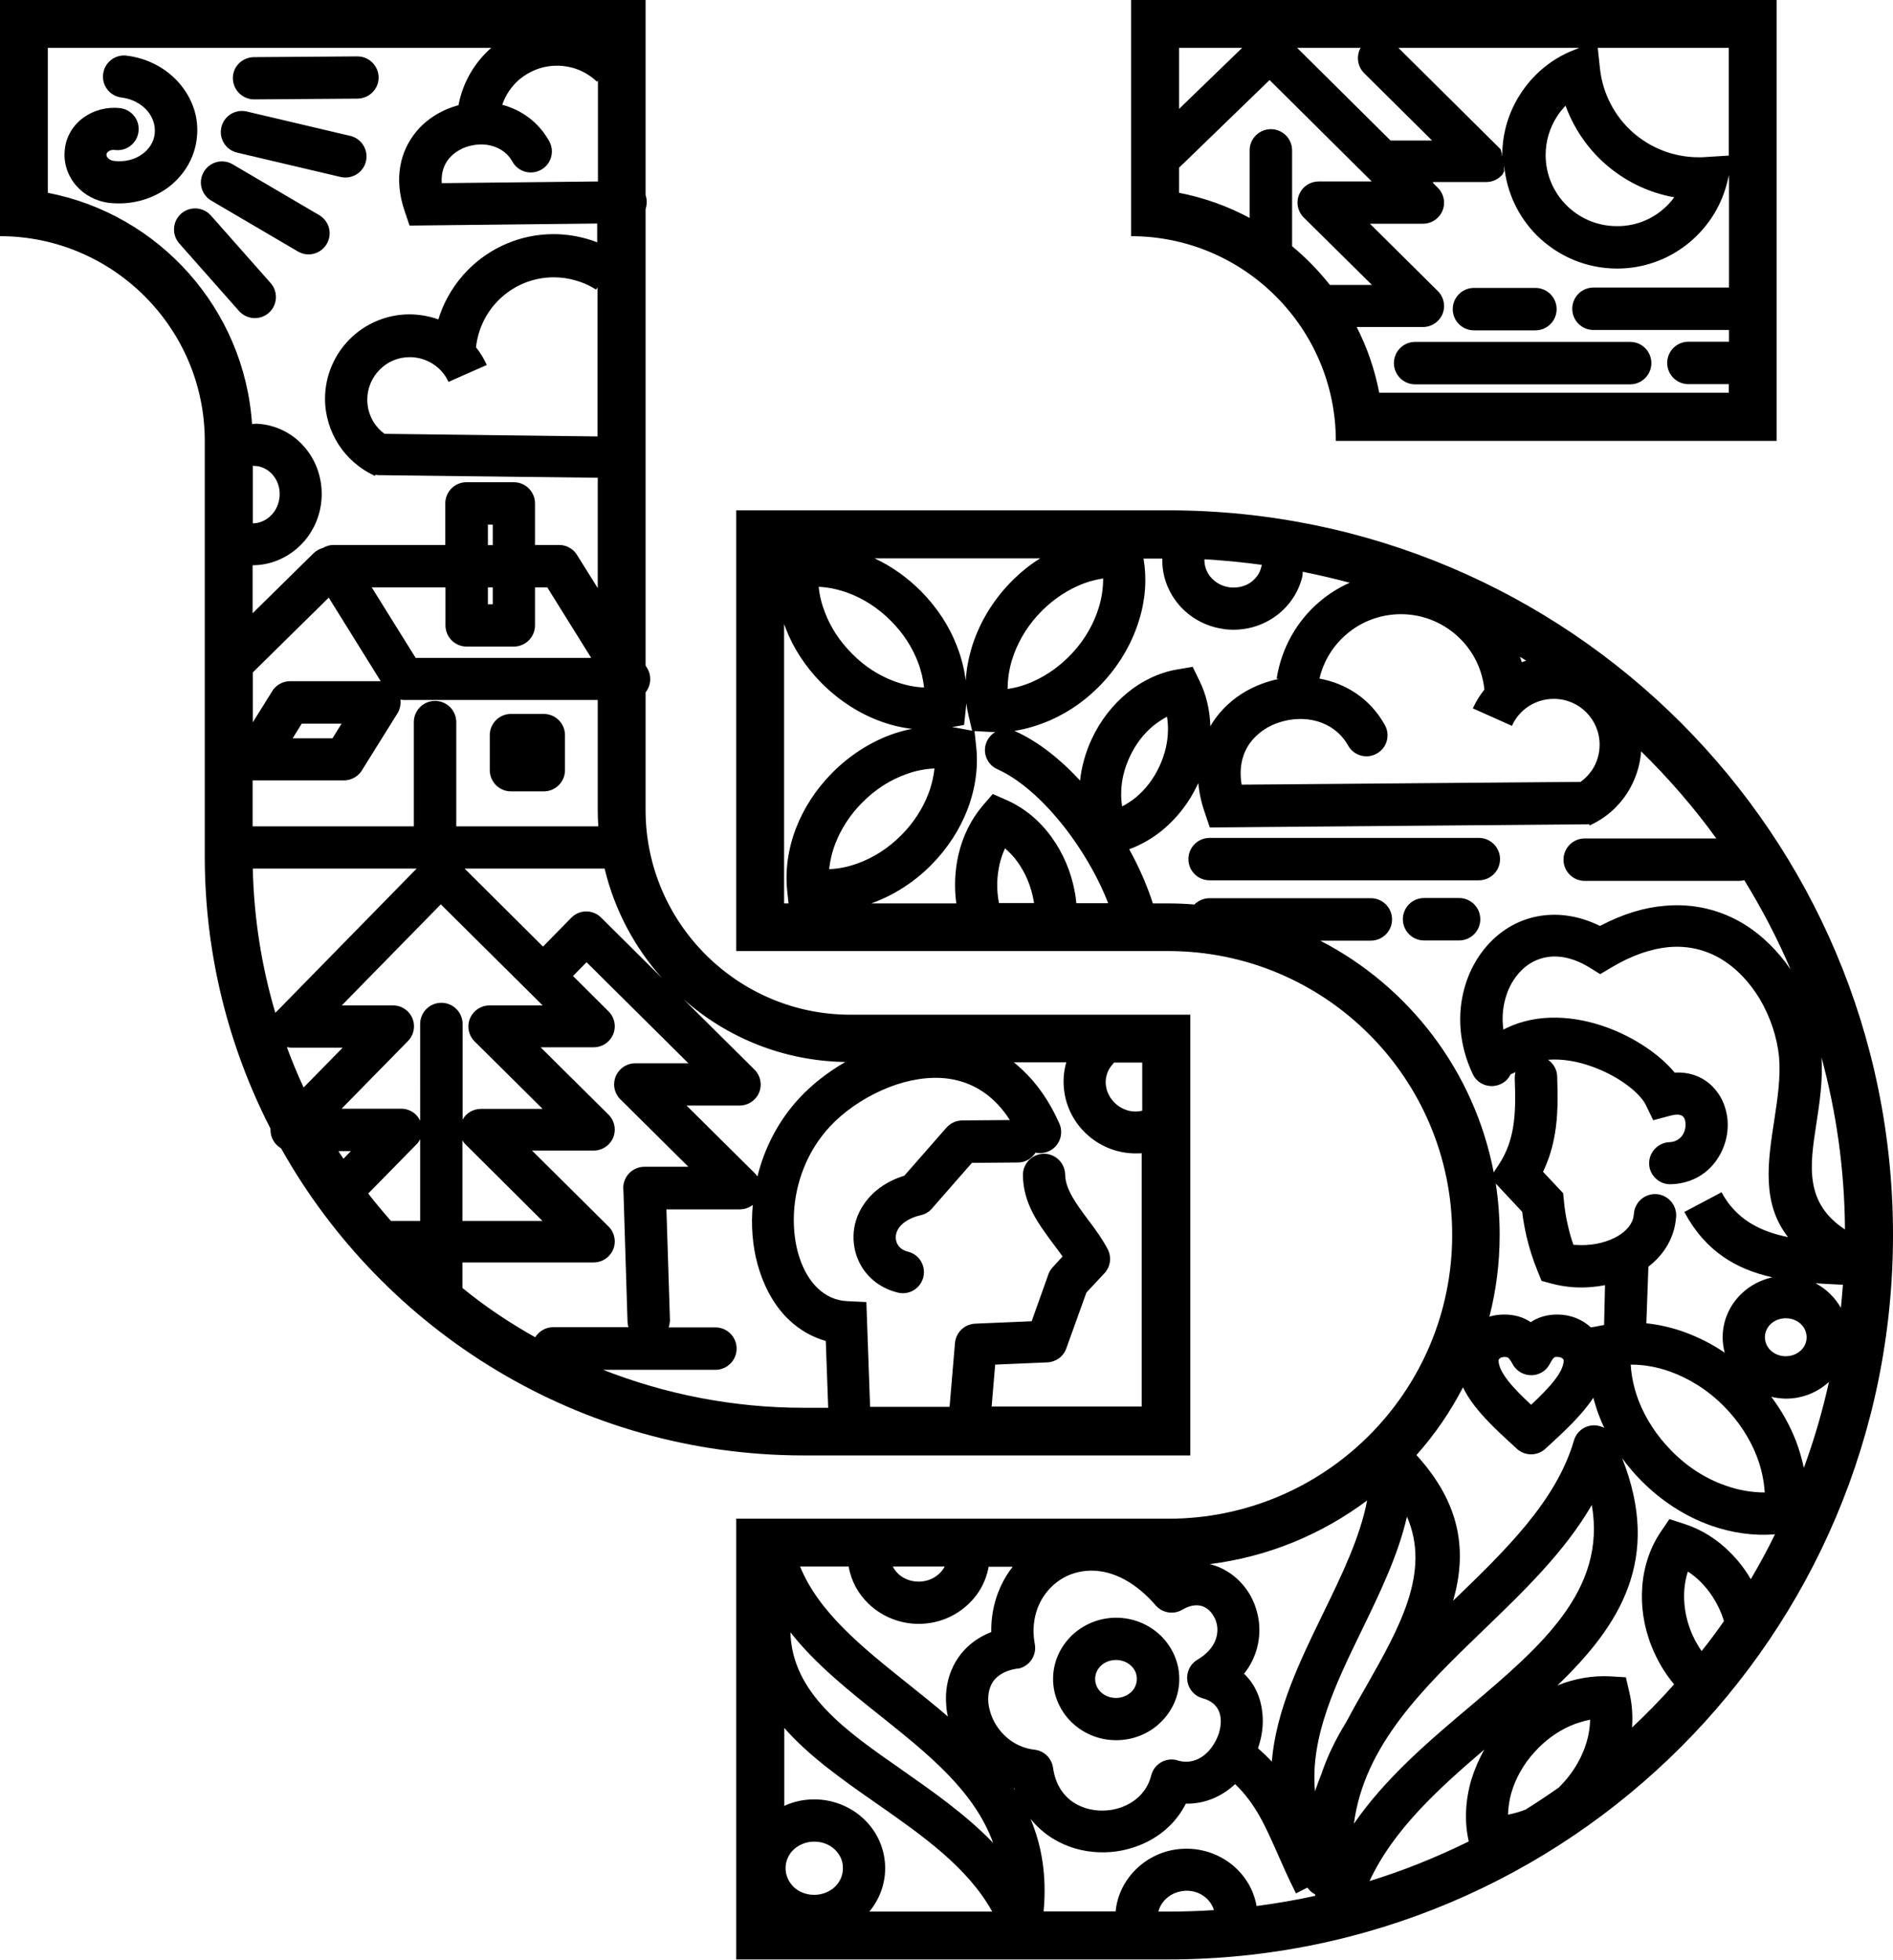<?xml version="1.0" encoding="utf-8"?>
<!-- Generator: Adobe Illustrator 23.0.0, SVG Export Plug-In . SVG Version: 6.00 Build 0)  -->
<svg version="1.1" id="Слой_1" xmlns="http://www.w3.org/2000/svg" xmlns:xlink="http://www.w3.org/1999/xlink" x="0px" y="0px"
	 viewBox="0 0 1016.9 1052.9" style="enable-background:new 0 0 1016.9 1052.9;" xml:space="preserve">
<style type="text/css">
	.st0{fill-rule:evenodd;clip-rule:evenodd;}
</style>
<path class="st0" d="M791.8,177.5c-6.3,0-11.4-5.1-11.4-11.4c0-6.3,5.1-11.4,11.4-11.4h33c6.3,0,11.4,5.1,11.4,11.4
	c0,6.3-5.1,11.4-11.4,11.4H791.8z M760.2,206.5c-6.3,0-11.4-5.1-11.4-11.4c0-6.3,5.1-11.4,11.4-11.4h115.5c6.3,0,11.4,5.1,11.4,11.4
	c0,6.3-5.1,11.4-11.4,11.4H760.2z M892,113.6c2.8-2.2,5.3-4.7,7.4-7.6c-14.2-2.5-27.1-9-37.5-18.3c-9.3-8.3-16.5-18.9-20.9-30.9
	c-1.7,1.8-3.3,3.7-4.6,5.8c-3.8,5.9-6.1,13-6.1,20.7c0,10.6,4.3,20.1,11.2,27c6.9,6.9,16.5,11.2,27,11.2
	C877.4,121.6,885.6,118.6,892,113.6z M848.4,25.7h-97.2l53.5,53.1l0.2,0.2l0,0l0.2,0.2l0,0l0,0l0.1,0.1l0.1,0.1l0,0l0.1,0.1l0.1,0.1
	l0,0l0.1,0.1l0.1,0.1l0.1,0.1l0,0l0.1,0.1l0.1,0.1l0,0.1l0,0l0.1,0.2l0,0l0,0l0.1,0.1l0.1,0.1l0,0.1l0,0l0.1,0.2l0,0.1l0,0l0,0.1
	l0,0.1l0,0.1l0,0l0,0l0.1,0.2l0,0.1l0,0l0.1,0.2l0,0.1l0,0l0.1,0.2l0,0.1l0,0l0,0l0.1,0.2l0,0.1l0,0l0,0.1l0,0.1l0,0.1l0,0l0,0.1
	l0,0.1l0,0l0,0l0,0.1l0,0.1l0,0l0,0l0,0.1l0,0.1l0,0l0,0l0.1,0.2l0,0l0,0l0,0l0.1,0.2l0,0l0,0l0,0.1l0,0.1l0,0l0,0l0,0.1l0-0.7
	c0-12.1,3.6-23.5,9.8-33c6.3-9.8,15.4-17.7,26.2-22.5L848.4,25.7z M928.7,83.6V25.7h-70.4l1.2,11.3c1.5,13.4,7.9,25.4,17.4,33.9
	c9.4,8.4,21.9,13.6,35.6,13.6c1.4,0,1.4,0,1.6,0l1.7-0.1L928.7,83.6z M627.6,274.2c215,0,389.3,174.3,389.3,389.3
	c0,215-174.3,389.3-389.3,389.3H395.5V816h232.1c84.2,0,152.5-68.3,152.5-152.5c0-84.2-68.3-152.5-152.5-152.5H395.5V274.2H627.6z
	 M481.1,366.3c5.1,1.8,10.3,2.9,15.3,3.1c-0.5-4.6-1.6-9.3-3.4-13.9c-3-7.8-7.8-15.3-14.4-21.9c-7-7.1-15.2-12.2-23.5-15.2
	c-5.1-1.8-10.3-2.9-15.3-3.1c0.4,4.6,1.6,9.3,3.4,13.9c3,7.8,7.8,15.3,14.4,21.9C464.6,358.3,472.7,363.3,481.1,366.3z M978.5,568.2
	c0.8,12.6-1.1,24.7-2.9,36.4c-3.3,21.6-6.3,41.7,15.5,56C990.9,628.7,986.5,597.7,978.5,568.2z M607.6,895c-2-1.9-4.9-3.1-8.1-3.1
	c-3.2,0-6.1,1.2-8.1,3.1c-1.9,1.8-3.1,4.3-3.1,7.1s1.2,5.3,3.1,7.1c2,1.9,4.9,3.1,8.1,3.1c3.2,0,6-1.2,8.1-3.1
	c1.9-1.8,3.1-4.3,3.1-7.1S609.6,896.9,607.6,895z M599.6,869.2c9.2,0,17.6,3.6,23.8,9.5c6.2,6,10.1,14.3,10.1,23.4
	c0,9.2-3.9,17.4-10.1,23.4c-6.1,5.9-14.5,9.5-23.8,9.5s-17.6-3.6-23.8-9.5c-6.2-6-10.1-14.3-10.1-23.4c0-9.2,3.9-17.4,10.1-23.4
	C582,872.8,590.4,869.2,599.6,869.2z M546.5,896.5c-7.5,1.2-12,4.5-14,8.7c-1.3,2.7-1.8,5.8-1.6,9.2c0.3,3.7,1.5,7.6,3.4,11.1
	c4.2,7.5,11.7,13.5,21.4,14.6c5.3,0.6,9.3,4.7,10,9.8c1.3,9.2,5.8,15.4,11.7,19c4,2.4,8.6,3.7,13.4,3.9c4.8,0.2,9.7-0.7,14.1-2.8
	c6.4-3,11.6-8.4,13.5-16c1.5-6.1,7.6-9.8,13.7-8.3c0.3,0.1,0.6,0.2,0.9,0.3c7.2,2,13.6-1.4,17.7-6.9c1.8-2.4,3.2-5.1,4.1-7.9
	c0.8-2.7,1.2-5.4,0.9-8c-0.4-4.8-3.3-9-9.6-10.7c-6-1.6-9.6-7.8-8-13.9c0.8-3.1,2.8-5.5,5.4-7c8.2-4.9,11-11.6,10.4-17.4
	c-0.2-2.1-0.9-4.1-1.9-5.8c-1-1.7-2.2-3.1-3.6-4.1c-3.2-2.3-7.8-2.6-13.1,0.5c-4.9,3-11.2,1.8-14.7-2.5
	c-9.8-11.2-20.2-16.8-29.8-18.1c-6.4-0.9-12.5,0.2-17.7,2.6c-5.2,2.5-9.6,6.4-12.8,11.4c-4.3,6.8-6.2,15.6-4.4,25.2
	c1.1,6.1-2.9,12-9.1,13.2L546.5,896.5L546.5,896.5z M683.2,946.5c2.3-27.6,15-53.9,27.8-80.1c9.8-20.2,19.6-40.3,23.4-60.2
	c-24.2,18.1-53.1,30.3-84.6,34.2c4.3,1,8.2,2.9,11.7,5.4c4.1,3,7.6,6.9,10.1,11.3c2.5,4.4,4.1,9.4,4.7,14.6c1,9.2-1.3,19.1-8,27.6
	c6.1,5.8,9.2,13.5,9.9,21.8c0.5,5.5-0.2,11.2-1.9,16.6c-0.2,0.6-0.4,1.1-0.5,1.7C678.5,941.7,681,944.1,683.2,946.5z M163.1,584.3
	l21-21.4h-27.5c-0.9,0-1.7-0.1-2.5-0.3C156.8,570,159.8,577.2,163.1,584.3z M184.5,622.6l4-4.1h-6.7
	C182.7,619.9,183.6,621.3,184.5,622.6z M367.1,536.8l38.2,37.9c4.4,4.4,4.5,11.6,0,16c-2.2,2.2-5.1,3.3-8,3.3v0h-28.5l36.5,36.2
	c0.6,0.6,1.1,1.2,1.6,1.9c3.7-15.1,11.1-29.8,22.6-42.2c6.6-7.1,15.1-13.8,24.6-19.3C420.7,570.1,390.3,557.4,367.1,536.8z
	 M225.7,656v-44c-0.5,1.1-1.2,2.2-2.2,3.1l-25.7,26.2c3.9,5,8,9.9,12.2,14.7H225.7z M248.4,612.7V656h43L251,615.8
	C250,614.9,249.1,613.9,248.4,612.7z M225.7,550.2c0-6.3,5.1-11.4,11.4-11.4c6.3,0,11.4,5.1,11.4,11.4v51.4c1.9-3.5,5.6-5.8,9.9-5.8
	h33.1l-35.9-35.6c-2.4-2.1-4-5.2-4-8.6c0-6.3,5.1-11.4,11.4-11.4h28.5l-54.7-54.3l-53.2,54.3h27.5v0c2.9,0,5.7,1.1,7.9,3.2
	c4.5,4.4,4.5,11.6,0.1,16l-35.6,36.3h32v0c2.9,0,5.7,1.1,7.9,3.2c1,1,1.7,2.1,2.3,3.2V550.2z M649.8,473c-6.3,0-11.4-5.1-11.4-11.4
	c0-6.3,5.1-11.4,11.4-11.4h144.6c6.3,0,11.4,5.1,11.4,11.4c0,6.3-5.1,11.4-11.4,11.4H649.8z M783.8,482.5c6.3,0,11.4,5.1,11.4,11.4
	c0,6.3-5.1,11.4-11.4,11.4h-18.8c-6.3,0-11.4-5.1-11.4-11.4c0-6.3,5.1-11.4,11.4-11.4H783.8z M543.6,354.7
	c-1.6,5.2-2.3,10.5-2.3,15.5c4.6-0.7,9.2-2,13.8-4.1c7.6-3.4,14.9-8.6,21.2-15.5c6.8-7.4,11.4-15.8,14-24.3
	c1.6-5.2,2.3-10.5,2.3-15.5c-4.6,0.7-9.2,2-13.8,4.1c-7.6,3.4-14.9,8.6-21.2,15.5C550.8,337.8,546.2,346.2,543.6,354.7z
	 M518.8,365.7c0.3-5.8,1.4-11.7,3.1-17.5c3.5-11.6,9.8-23.1,18.9-33.1c5.5-6,11.5-11.1,18-15.1h-89c8.8,4.1,17.3,10,24.9,17.6
	c8.8,8.9,15.4,19.1,19.4,29.7C516.5,353.4,518,359.6,518.8,365.7z M511.4,390.7c1.3,0.2,2.5,0.3,3.8,0.6l7,1.3l-1.9-8.1
	c-0.5-2.2-0.9-4.4-1.2-6.6c-0.1,1.1-0.2,2.2-0.3,3.2l-0.9,8.4L511.4,390.7z M479,394.6c3.6-1.3,7.3-2.3,11-3
	c-5.5-0.6-11.1-1.9-16.6-3.9c-11.4-4.1-22.4-11-32-20.6c-8.8-8.9-15.4-19.1-19.4-29.7c-0.3-0.7-0.5-1.4-0.8-2.1v150.1h2.4l-0.7-6.6
	c-1.2-10.9,0.4-22.6,4.7-33.8c4.1-10.6,10.6-20.8,19.4-29.7C456.6,405.6,467.7,398.7,479,394.6z M502,412.9
	c-5,0.2-10.2,1.2-15.3,3.1c-8.4,3-16.5,8.1-23.5,15.2c-6.6,6.6-11.4,14.2-14.4,21.9c-1.8,4.6-2.9,9.3-3.4,13.9
	c5-0.2,10.2-1.2,15.3-3.1c8.4-3,16.5-8.1,23.5-15.2c6.6-6.6,11.4-14.2,14.4-21.9C500.4,422.2,501.5,417.5,502,412.9z M796.5,876.2
	c-31.7,30.6-63.7,61.5-69.2,103.7c16.7-24.3,40-44.2,62.8-63.4c37.5-31.8,73-62,65-107.9C840.6,833.7,818.6,854.9,796.5,876.2z
	 M709.8,953.3c3.3-9.9,7.9-19.1,13.3-27.9c3.4-6.4,7-12.8,10.6-19c18-31.7,35.1-61.8,22.1-91.5c-4.8,20.9-14.6,41.1-24.4,61.3
	c-13.8,28.4-27.7,57-25,86.3C707.4,959.4,708.6,956.3,709.8,953.3z M64.5,58.1c6.2,0.7,10.7,6.4,9.9,12.6
	c-0.7,6.2-6.4,10.7-12.6,9.9c-1.4-0.2-2.7,0.1-3.6,0.8c-0.5,0.4-0.9,0.9-1,1.4l0,0.4c0,0.6,0.2,1.1,0.7,1.6c0.7,0.8,1.7,1.4,3,1.6
	c0.2,0,0.5,0.1,0.7,0.1c5.6,0.6,10.8-0.8,14.7-3.6c3.7-2.6,6.3-6.5,6.8-11c0.5-4.5-1-8.9-4-12.4c-3.2-3.7-8.1-6.4-13.8-7.1
	c-6.2-0.7-10.7-6.4-9.9-12.6c0.7-6.2,6.4-10.7,12.6-9.9c11.5,1.4,21.5,6.9,28.3,14.8c7.1,8.2,10.8,18.7,9.4,29.8
	c-1.3,11.1-7.5,20.6-16.2,26.8c-8.5,6-19.5,9-30.9,7.7l0,0c-7.2-0.9-13.5-4.4-17.7-9.3c-4.5-5.2-6.9-12.1-6.1-19.3l0,0
	C35.5,73.1,39.5,67,45.1,63C50.5,59.2,57.4,57.3,64.5,58.1z M817.5,355.8c0.8-0.3,1.6-0.6,2.4-0.8c-1.1-0.7-2.2-1.4-3.4-2.1
	C816.9,353.9,817.2,354.9,817.5,355.8z M791.2,380.6c1.7-3.7,3.7-7,6.2-10.1c-1.1-10.6-5.8-20.2-13-27.3
	c-8.1-8.1-19.4-13.2-31.8-13.2c-11.1,0-21.4,4-29.3,10.8c-7.1,6.1-12.3,14.3-14.5,23.8c14.1,2.6,27.1,10.6,35.1,24.9
	c3.1,5.5,1.1,12.4-4.3,15.4c-5.5,3.1-12.4,1.1-15.4-4.3c-5.4-9.7-15.3-14.2-25.3-14.3c-5.1,0-10.1,1-14.8,3
	c-4.4,1.9-8.4,4.8-11.5,8.5c-4.8,5.7-7.3,13.8-5.6,23.8l182.1-1.5c2.5-1.8,4.6-4.1,6.3-6.6c2.5-3.9,3.9-8.5,3.9-13.4
	c0-6.8-2.8-13-7.2-17.4c-4.5-4.5-10.6-7.2-17.4-7.2c-4.9,0-9.5,1.4-13.4,3.9c-3.9,2.5-7.1,6.1-9.1,10.6L791.2,380.6z M835,729.3
	c-0.7,0.5-1.5,1.7-2.5,3.6c-1,1.9-2.5,3.5-4.5,4.6c-5.5,3-12.4,1-15.4-4.5c-1-1.9-1.9-3.1-2.6-3.6c-0.3-0.2-0.9-0.3-1.9-0.3
	c-1.1,0-2,0.3-2.6,0.9c-0.3,0.3-0.5,0.6-0.5,0.9c0,6.4,7.9,15,17.5,23.9c9.6-9,17.5-17.5,17.5-23.9c0-0.3-0.2-0.6-0.5-0.9
	c-0.6-0.5-1.5-0.9-2.6-0.9C835.8,729,835.3,729.1,835,729.3z M967.4,711.4c-2-1.9-4.9-3.1-8.1-3.1c-3.2,0-6.1,1.2-8.1,3.1
	c-1.9,1.8-3.1,4.3-3.1,7.1c0,2.8,1.2,5.3,3.1,7.1c2,1.9,4.9,3.1,8.1,3.1c3.2,0,6-1.2,8.1-3.1c1.9-1.8,3.1-4.3,3.1-7.1
	C970.5,715.7,969.3,713.2,967.4,711.4z M975.3,689.5c2.8,1.5,5.5,3.4,7.7,5.6c2.3,2.2,4.3,4.8,5.9,7.6c0.4-4.1,0.8-8.2,1.1-12.4
	C985.1,690.1,980.2,689.8,975.3,689.5z M769.8,98.3l2.6,2.6c4.4,4.4,4.5,11.6,0,16c-2.2,2.2-5.1,3.3-8,3.3v0h-28.5l36.5,36.2
	c4.4,4.4,4.5,11.6,0,16c-2.2,2.2-5.1,3.3-8,3.3v0h-35.6c5.6,11,9.7,22.8,12.1,35.3h187.8v-4.6H907c-6.3,0-11.4-5.1-11.4-11.4
	c0-6.3,5.1-11.4,11.4-11.4h21.8v-6.3h-72.8c-6.3,0-11.4-5.1-11.4-11.4c0-6.3,5.1-11.4,11.4-11.4h72.8V94.1l-1.1,4.4
	c-3.4,13.3-11.2,24.8-21.7,33c-10.3,8-23.2,12.8-37.3,12.8c-16.8,0-32-6.8-43.1-17.8c-9.9-9.9-16.3-23.1-17.6-37.8l0,0.1l0,0.1l0,0
	l0,0.2l0,0.1l0,0.2l0,0.1l0,0.1l0,0l0,0.1l0,0l0,0.2l0,0l0,0.1l0,0l0,0.1l0,0.1l0,0.1l0,0l0,0.1l0,0.1l0,0.1v0l0,0.1l0,0.1v0l0,0.1
	l0,0.1l0,0.1l0,0l0,0.1l0,0.1l0,0l0,0.1l0,0.1l0,0.1l0,0l0,0.1l0,0.1l0,0l0,0.1l0,0.1l0,0.1l0,0l-0.1,0.1l-0.1,0.1l0,0l0,0.1
	l-0.1,0.1l0,0.1l0,0l0,0l-0.1,0.2l0,0l0,0l-0.1,0.2l0,0l0,0h0l-0.1,0.2l0,0l0,0l-0.1,0.2l0,0l0,0l0,0l-0.1,0.2l0,0l0,0.1l-0.1,0.1
	l0,0l0,0l0,0l-0.1,0.1l0,0l-0.2,0.2l0,0c-0.1,0.1-0.3,0.3-0.4,0.4c-2.2,2.2-5.1,3.3-8,3.3v0H769.8z M696.8,25.7l50.2,49.8h22.3
	l-36.5-36.2c-3.7-3.7-4.3-9.3-1.9-13.6H696.8z M633.4,58.5l33.9-32.8h-33.9V58.5z M671.3,117.1V80.8c0-6.3,5.1-11.4,11.4-11.4
	c6.3,0,11.4,5.1,11.4,11.4v51.5c7.5,6.2,14.3,13.2,20.3,20.8h22.6L701,117.5c-2.4-2.1-4-5.2-4-8.6c0-6.3,5.1-11.4,11.4-11.4h28.5
	L682,43l-48.6,47.1v13.5C646.8,106.2,659.6,110.8,671.3,117.1z M643.7,420.8l-0.3,0.6c-4.6,9.9-11.2,18.2-18.9,24.6
	c-5.5,4.5-11.6,8-17.9,10.3c5.4,9.8,9.7,19.7,12.7,29.1h8.2c4.8,0,9.5,0.2,14.1,0.6c2.1-2.1,5-3.4,8.1-3.4h86.7
	c6.3,0,11.4,5.1,11.4,11.4c0,6.3-5.1,11.4-11.4,11.4h-27.2c47.7,24.6,82.8,70.2,93.2,124.5l2.9-4.4c4.1-6.3,6.3-12.7,7.5-19.7
	c1.3-7.7,1.3-16.3,0.9-26.3c0-1.2,0.1-2.4,0.4-3.5c-0.8,0.5-1.7,0.9-2.6,1.2c-1.1,2.3-2.9,4.2-5.4,5.3c-5.7,2.6-12.4,0.2-15-5.5
	c-7.4-15.7-8.3-31.9-4.5-45.8c2.7-10,7.9-19,14.8-25.8c7.2-7.1,16.3-11.9,26.6-13.4c9.8-1.4,20.5,0.1,31.5,5.5
	c12.2-6.4,23.7-9.9,34.6-10.8c16.1-1.5,30.4,2.4,42.4,9.6c10.2,6.2,18.7,14.8,25.4,24.6c-7.1-16.7-15.5-32.7-24.9-48
	c-0.9,0.3-1.9,0.4-2.9,0.4h-82.8c-6.3,0-11.4-5.1-11.4-11.4c0-6.3,5.1-11.4,11.4-11.4H922c-12.1-16.7-25.7-32.4-40.4-46.8
	c-0.6,8-3.2,15.7-7.4,22.3c-4.8,7.5-11.8,13.7-20.3,17.5l-0.3-0.7c-0.5,0.1-1.1,0.1-1.7,0.1l-202,1.7l-2.6-7.7
	C645.3,431.2,644.2,425.9,643.7,420.8z M626.9,385.1c-2.5,1.3-4.9,2.9-7.3,4.8c-5.1,4.2-9.5,9.8-12.7,16.7c-3,6.4-4.5,12.9-4.6,19
	c-0.1,2.7,0.1,5.2,0.5,7.7c2.5-1.3,4.9-2.9,7.3-4.8c5.1-4.2,9.5-9.8,12.7-16.7c3-6.4,4.5-12.9,4.6-19
	C627.5,390.1,627.3,387.5,626.9,385.1z M544.6,960.8c0.2,0.3,0.4,0.7,0.6,1c-0.1-0.3-0.2-0.6-0.3-0.9L544.6,960.8z M533.5,990.2
	c-10.1-28-35.2-48-60.1-67.9c-17.8-14.2-35.5-28.3-48.8-45.3c0.9,32.8,29.5,52.8,59.7,73.8C501.4,962.8,519,975.1,533.5,990.2z
	 M448.5,993.8c-2.8-2.7-6.7-4.3-11.1-4.3s-8.3,1.7-11.1,4.3c-2.7,2.6-4.3,6.1-4.3,10c0,3.9,1.7,7.4,4.3,10c2.8,2.7,6.7,4.3,11.1,4.3
	s8.3-1.7,11.1-4.3c2.7-2.6,4.3-6.1,4.3-10C452.9,999.9,451.2,996.4,448.5,993.8z M437.4,966.8c10.4,0,19.9,4.1,26.8,10.7
	c7,6.7,11.3,16,11.3,26.3c0,8.8-3.2,16.9-8.5,23.3H533c-13.1-23.8-37.8-41.1-61.7-57.8c-18.7-13-36.8-25.8-50-40.9v41.9
	C426.2,968,431.7,966.8,437.4,966.8z M926.7,798.1c7.1,2.6,14.4,3.8,21.3,3.8c-0.4-6.4-1.8-13-4.3-19.5c-3.7-9.5-9.6-18.7-17.6-26.8
	c-8.6-8.7-18.6-14.9-28.8-18.6c-7.1-2.6-14.4-3.8-21.3-3.8c0.4,6.4,1.8,13,4.3,19.5c3.7,9.5,9.6,18.7,17.6,26.8
	C906.4,788.2,916.4,794.5,926.7,798.1z M951.5,750.5c5.7,7.5,10.1,15.6,13.3,23.8c1.8,4.8,3.2,9.6,4.2,14.4
	c5.5-15,10-30.4,13.5-46.2c-6.1,5.6-14.2,9-23.2,9C956.6,751.4,954,751.1,951.5,750.5z M884.4,711c6.8,0.7,13.7,2.3,20.4,4.7
	c7.4,2.7,14.7,6.3,21.7,11.1c-0.7-2.6-1.1-5.4-1.1-8.3c0-9.2,3.9-17.4,10.1-23.4c4.5-4.3,10.2-7.4,16.6-8.8
	c-19.2-4.3-35.8-13.7-47.3-35.1l20-10.6c7.8,14.5,20.5,21,35.7,24.1c-14.2-18.2-10.9-40.2-7.3-63.4c1.7-11.1,3.4-22.5,2.5-33.3l0,0
	c-1-10.4-4.6-21.5-10.4-31.3c-5.2-8.6-12.1-16.2-20.5-21.3c-8.1-4.9-17.7-7.5-28.6-6.5c-9.2,0.9-19.5,4.3-30.7,11l-5.9,3.5l-5.8-3.6
	c-8.2-5-15.8-6.6-22.4-5.6c-5.4,0.8-10.2,3.3-14,7.1c-4.1,4-7.2,9.4-8.8,15.5c-1.4,5.1-1.8,10.7-1,16.4c0.6-0.3,1.2-0.6,1.8-0.9
	c16.9-8.1,36.5-6.5,53.5-0.4c15.5,5.6,29.1,15.1,36.7,24.4c9.9-0.5,17.4,3.5,22.3,9.7c3.4,4.2,5.3,9.3,6,14.6c0.6,5,0,10.2-1.8,15.1
	c-4,10.9-13.6,20.1-28.5,20.6c-6.2,0.2-11.5-4.7-11.7-10.9c-0.2-6.2,4.7-11.5,10.9-11.7c4.2-0.2,6.9-2.7,8-5.7
	c0.6-1.6,0.8-3.3,0.6-4.9c-0.1-1.2-0.5-2.3-1.1-3c-1-1.2-3.2-1.7-7.2-0.6l-9,2.4l-4.1-8.4c-0.3-0.6-0.7-1.3-1.2-2
	c-4.7-6.6-15.2-14-27.5-18.4c-7.7-2.8-15.9-4.3-23.7-3.7c2.8,2,4.8,5.2,4.9,8.9c0.4,11.4,0.4,21.3-1.2,30.7
	c-1.2,7.2-3.2,13.9-6.4,20.6l10.8,11.5l0.4,3.9c0.4,4.6,1.1,9.2,2.3,14.1c0.7,3.1,1.6,6.3,2.8,9.7c0.5,0.1,1,0.1,1.5,0.1
	c7.2,0.5,14.6-0.8,20.6-3.8c5-2.5,8.8-6.1,10-10.5c0.2-0.8,0.3-1.6,0.4-2.4c0.4-6.2,5.8-11,12.1-10.6c6.2,0.4,11,5.8,10.6,12.1
	c-0.2,2.3-0.5,4.5-1.1,6.7c-2.2,8.3-7.2,15.1-13.8,20.2L884.4,711z M854.8,713.2l6.9-1.3l0.5-21.4c-5.7,1.1-11.5,1.5-17.3,1.1
	c-3.8-0.3-7.6-0.9-11.3-1.9l-5.5-1.5l-2.1-5.2c-2.7-6.6-4.6-12.8-6-18.8c-1-4.5-1.8-8.8-2.3-13.1l-14.2-15.2
	c1.4,9,2.1,18.2,2.1,27.6c0,15.2-1.9,29.9-5.5,43.9c2.5-0.7,5.1-1.1,7.8-1.1c5.8,0,10.4,1.4,14.4,4.1c4.1-2.7,8.6-4.1,14.4-4.1
	c6.9,0,13.2,2.6,17.8,6.8L854.8,713.2z M861.8,767.2c-1-2.1-1.9-4.2-2.7-6.3c-1.3-3.3-2.3-6.6-3.2-9.9c-6.2,9.5-15.8,18.3-25.4,27.1
	c-4.4,4.4-11.6,4.4-16,0l-0.1-0.1c-11.5-10.5-22.9-20.9-28.5-32.6c-6.8,13.2-15.2,25.4-25,36.4c24.6,27,27,52.7,19.7,78.3l0.2-0.2
	c27.7-26.7,55.2-53.3,64.7-85.9c1.7-6,8-9.5,14-7.7C860.4,766.5,861.1,766.8,861.8,767.2z M479.6,841.7c0.7,1.4,1.7,2.7,2.8,3.8
	c2.8,2.7,6.7,4.3,11.1,4.3c4,0,7.7-1.4,10.4-3.7c1.5-1.2,2.7-2.7,3.6-4.4H479.6z M531.1,841.7c-1.5,8.7-6.1,16.3-12.6,21.7
	c-6.7,5.7-15.5,9.1-25,9.1c-10.4,0-19.9-4.1-26.8-10.7c-5.6-5.3-9.5-12.3-10.8-20.1h-26.1c10.1,24.8,33.8,43.7,57.7,62.8
	c7.3,5.9,14.7,11.7,21.7,17.8c-0.5-2.1-0.8-4.2-0.9-6.2c-0.6-7.3,0.6-14.6,3.9-21.1c3.9-7.8,10.6-14.3,20.3-18.1
	c-0.2-11.6,3-22.2,8.6-31c0.9-1.4,1.9-2.8,2.9-4.1H531.1z M113.5,107.8c-5.4-3.2-7.2-10.1-4-15.5c3.2-5.4,10.1-7.2,15.5-4l46.5,27.3
	c5.4,3.2,7.2,10.1,4,15.5c-3.2,5.4-10.1,7.2-15.5,4L113.5,107.8z M652.1,1026.3c-0.8-2.7-2.4-5-4.5-6.8c-2.9-2.4-6.7-3.8-10.9-3.6
	c-0.3,0-0.6,0.1-0.9,0.1c-3.8,0.4-7.2,2-9.6,4.4c-1.9,1.8-3.3,4.1-3.9,6.7h5.4C635.8,1027.1,644,1026.8,652.1,1026.3z M599.3,1027.1
	c0.8-8.9,4.9-16.9,11.1-22.9c6.3-6.1,14.8-10.2,24.3-10.8c10.4-0.7,20.1,2.7,27.5,8.8c6.6,5.5,11.3,13.1,12.8,21.9
	c10.7-1.4,21.2-3.2,31.6-5.5c-0.1-0.3-0.1-0.5-0.2-0.8c-1.6-0.8-3-2.1-4.1-3.6l-6.1,3.1c-4.1-8-7.3-15.4-10.3-22.2
	c-6.4-14.4-11.5-26-22.4-36.5c-7.1,6.6-16.2,10.7-26.5,10.5c-4.9,9.8-13,17-22.4,21.3c-7.6,3.5-16.1,5.2-24.5,4.8
	c-8.5-0.3-16.9-2.7-24.3-7.2c-4.6-2.8-8.7-6.4-12.2-10.7c6,14.3,8.8,30.6,7,49.7H599.3z M555.5,485.3c-0.1-0.6-0.2-1.1-0.3-1.7
	c-1.4-7.8-4.5-14.8-8.6-20.5c-2-2.8-4.3-5.2-6.7-7.3c-1.2,2.6-2.2,5.4-2.9,8.4c-1.5,6.5-1.8,13.6-0.4,20.8l0,0.2H555.5z
	 M513.7,485.3c-1.2-9.1-0.7-18,1.2-26.2c2.3-9.9,6.8-18.9,12.9-26.1l5.5-6.4l7.7,3.4c9.2,4.1,17.5,10.9,23.9,19.8
	c6,8.3,10.5,18.4,12.5,29.7c0.4,1.9,0.6,3.8,0.8,5.8h17.1c-4.6-12-11.8-25-20.5-36.9c-11.5-15.6-25.3-28.9-39-35.1
	c-5.7-2.5-8.3-9.2-5.7-14.9c1-2.2,2.6-3.9,4.5-5.1c-1.3,0-2.6,0-3.9-0.1l-7.2-0.4l0.9,8.4c1.2,10.9-0.4,22.6-4.7,33.8
	c-4.1,10.6-10.6,20.8-19.4,29.7c-9.5,9.6-20.6,16.5-32,20.6l-0.1,0.1H513.7z M926.1,871c-0.4-1.1-0.8-2.3-1.2-3.5
	c-2.7-6.9-6.6-12.8-11.3-17.5c-2.2-2.2-4.5-4.1-6.9-5.6c-1,3-1.6,6.3-1.9,9.7c-0.5,7,0.5,14.6,3.4,22c1.1,2.8,2.4,5.5,3.9,7.9
	c0.6,1.1,1.3,2.1,2,3.1C918.2,882,922.2,876.6,926.1,871z M155.8,366h48.1v0c0.2,0,0.4,0,0.6,0l-27.9-44.9l-40.8,40.2v26.8
	l10.1-16.2C147.7,368.5,151.5,366,155.8,366z M183.5,388.8h-21.4l-4.9,7.9h21.4L183.5,388.8z M276,347.4h-25.3
	c-6.3,0-11.4-5.1-11.4-11.4v-20.4h-39.6l23.6,37.9h94.3L294,315.6h-6.6V336C287.4,342.3,282.3,347.4,276,347.4z M264.7,292.9v-11
	h-2.6v11H264.7z M262.1,324.7h2.6v-9.1h-2.6V324.7z M223.8,466.7h-88c0.6,26.8,4.8,52.8,12.1,77.5c0.4-0.4,0.7-0.8,1.2-1.2
	L223.8,466.7z M324.8,466.7h-75.2l42.1,41.9l15.2-15.5c4.4-4.5,11.6-4.5,16-0.1l32.8,32.6C340.9,509.1,330.1,488.9,324.8,466.7z
	 M222.3,388c0-6.3,5.1-11.4,11.4-11.4c6.3,0,11.4,5.1,11.4,11.4v56h76.3c-0.2-2.9-0.3-5.9-0.3-8.9v-59H217c-0.7,0-1.3-0.1-1.9-0.2
	c0.3,2.5-0.2,5.1-1.6,7.4l-18.7,30c-1.9,3.5-5.7,6-10,6h-48.1v0c-0.3,0-0.7,0-1,0V444h86.6V388z M292.1,425.2h-17.6
	c-6.3,0-11.4-5.1-11.4-11.4v-18.8c0-6.3,5.1-11.4,11.4-11.4h17.6c6.3,0,11.4,5.1,11.4,11.4v18.8
	C303.5,420.1,298.4,425.2,292.1,425.2z M127.4,82c-6.1-1.4-9.9-7.5-8.5-13.6c1.4-6.1,7.5-9.9,13.6-8.5L188.1,73
	c6.1,1.4,9.9,7.5,8.5,13.6c-1.4,6.1-7.5,9.9-13.6,8.5L127.4,82z M96.3,130.8c-4.1-4.7-3.7-11.8,1-16c4.7-4.1,11.8-3.7,16,1
	l32.1,36.3c4.1,4.7,3.7,11.8-1,16c-4.7,4.1-11.8,3.7-16-1L96.3,130.8z M136.5,53.4c-6.2,0-11.3-5-11.4-11.3s5-11.3,11.3-11.4
	l55.6-0.4c6.2,0,11.3,5,11.4,11.3c0,6.2-5,11.3-11.3,11.4L136.5,53.4z M359.2,713.2h25.1c6.3,0,11.4,5.1,11.4,11.4
	c0,6.3-5.1,11.4-11.4,11.4H324c33.4,13.1,69.8,20.4,107.7,20.4h13.2l-1.3-35.9c-7.4-2.1-13.9-5.9-19.4-11
	c-7.2-6.7-12.6-15.8-16-26.1c-3.3-9.8-4.7-20.9-4.1-32.2c0.1-1.3,0.2-2.6,0.3-3.8c-2.1,1.6-4.5,2.4-7,2.4v0h-39.4l1.9,59.8
	C359.8,710.8,359.6,712,359.2,713.2z M287.5,718.5c2-3.2,5.6-5.4,9.6-5.4h40.5c-0.3-0.9-0.4-1.9-0.5-2.9l-2.2-70.6
	c0-0.4-0.1-0.9-0.1-1.3c0-6.3,5.1-11.4,11.4-11.4h23.6l-35.9-35.6c-2.4-2.1-4-5.2-4-8.6c0-6.3,5.1-11.4,11.4-11.4h28.5l-54.7-54.3
	l-7.3,7.4l19.1,19c4.4,4.4,4.5,11.6,0,16c-2.2,2.2-5.1,3.3-8,3.3v0h-28.5l36.5,36.2c4.4,4.4,4.5,11.6,0,16c-2.2,2.2-5.1,3.3-8,3.3v0
	h-33.1l41.1,40.8c4.4,4.4,4.5,11.6,0,16c-2.2,2.2-5.1,3.3-8,3.3v0h-70.5v13.7C260.7,702.1,273.8,710.8,287.5,718.5z M812.1,962.6
	c-1.3,4.2-1.9,8.4-2,12.4c3.1-0.6,6.3-1.5,9.4-2.7c6.1-3.8,12.1-7.8,17.9-11.9c0.8-0.8,1.6-1.7,2.4-2.5c6-6.6,10.1-14,12.4-21.5
	c1.3-4.2,1.9-8.4,2-12.4c-3.6,0.7-7.3,1.8-10.9,3.4c-6.7,3-13.2,7.6-18.8,13.8C818.5,947.7,814.4,955.1,812.1,962.6z M836.6,905.6
	c9.4-3.8,19.1-5.4,28.4-4.9l8.4,0.5l1.9,8.2c1.4,6,1.9,12.4,1.4,18.8c7.9-7.4,15.4-15.1,22.6-23.2c-2.4-2.9-4.6-6-6.6-9.3
	c-2.1-3.5-4-7.4-5.6-11.4c-4.2-10.7-5.7-21.6-4.9-31.8c0.8-10.9,4.3-21.1,9.9-29.4l4.7-6.9l8,2.6c9,2.9,17.5,8.1,24.7,15.4
	c4.1,4.1,7.9,8.9,11,14.3c4.6-7.8,9-15.9,13-24.1c-11.3,0.9-23.1-0.7-34.6-4.8c-13.2-4.7-26.1-12.8-37.2-24
	c-3.8-3.8-7.2-7.9-10.3-12.1C892.8,837.7,870.3,873.2,836.6,905.6z M789,989.4c-2.4-10.5-1.9-22,1.4-33.2c1.7-5.5,4-10.9,7-16.2
	c-24.6,21-49,43.2-61.7,70.7C754.2,1005,771.9,997.8,789,989.4z M699.8,307.2c0,1-0.1,2-0.3,3c-2.3,9.1-7.9,16.6-15.3,21.6
	c-7.1,4.8-15.9,7.2-25,6.4c-0.6,0-1.1-0.1-1.6-0.2c-10-1.3-18.7-6.3-24.6-13.4c-5.6-6.7-8.9-15.4-8.6-24.5h-10.1
	c1.8,10.5,1.1,21.8-2.3,32.8c-3.5,11.6-9.8,23.1-18.9,33.1c-8.4,9.3-18.3,16.3-28.7,20.9c-6.4,2.8-13,4.8-19.5,5.8l0.3,0.1
	c12.3,5.5,24.3,15,35,26.6c0.8-7.5,2.9-15.1,6.3-22.4c4.6-9.9,11.2-18.2,18.9-24.6c8.1-6.7,17.5-11.1,27-12.7l8.3-1.4l3.7,7.6
	c3.6,7.3,5.5,15.6,5.8,24.3c1.4-2.5,3.1-4.8,4.9-7c5.4-6.4,12.3-11.4,20-14.7c3.8-1.6,7.8-2.9,11.8-3.7l-1.1-0.2
	c2.6-16.5,10.9-30.9,22.8-41.1c4.9-4.2,10.5-7.8,16.5-10.4C716.7,310.9,708.3,308.9,699.8,307.2z M677.5,304.8
	c0.1-0.5,0.2-0.9,0.4-1.3c-10.2-1.4-20.5-2.4-30.9-3c-0.1,3.5,1.1,6.8,3.3,9.5c2.5,3,6.2,5.1,10.5,5.6c4,0.4,7.8-0.5,10.8-2.5
	C674.5,311.1,676.7,308.2,677.5,304.8z M240.9,205.2c-1.8-4.1-4.8-7.4-8.4-9.7c-3.6-2.3-7.9-3.6-12.4-3.6c-6.3,0-12,2.5-16.1,6.7
	c-4.1,4.1-6.7,9.8-6.7,16.1c0,4.5,1.3,8.8,3.6,12.4c1.5,2.3,3.4,4.4,5.7,6l114.4,1.4v-80.1l-0.8,1.2c-3.4-2.2-7-3.8-10.9-4.9
	c-3.7-1.1-7.7-1.7-11.8-1.7c-11.6,0-22.1,4.7-29.7,12.3c-6.6,6.6-11,15.4-12.1,25.3c2.3,2.9,4.2,6,5.8,9.5L240.9,205.2z
	 M135.7,281.2c3.5,0,6.8-1.4,9.4-3.8c2.7-2.4,4.5-5.9,5-9.8c0.6-4.3-0.6-8.5-2.9-11.6c-2.2-3-5.5-5.1-9.3-5.6l-0.4,0c0,0,0,0-0.3,0
	c-0.5,0-0.9-0.1-1.4-0.2V281.2z M321.1,120.1L220,121.2l-2.6-7.7c-6.1-17.8-2.3-32.5,6.3-42.9c4.3-5.2,9.9-9.1,16-11.8
	c2.1-0.9,4.4-1.7,6.6-2.3c2.3-12.3,8.7-23,17.6-30.8H25.7v77.9c59.7,11.5,105.6,62.3,109.7,124.3c1-0.2,2.1-0.3,3.2-0.2l1.1,0.1
	l1,0.1c10.3,1.3,19,6.8,24.7,14.6c5.6,7.6,8.4,17.5,7.1,27.9c-1.2,9.4-5.7,17.7-12.2,23.6c-6.6,6-15.2,9.7-24.6,9.7h0v25.8
	l32.7-32.2c1.5-1.5,3.3-2.4,5.1-2.9c1.8-1.1,3.8-1.6,5.7-1.6v0h60v-22.3c0-6.3,5.1-11.4,11.4-11.4H276c6.3,0,11.4,5.1,11.4,11.4
	v22.3h12.9c4.3,0,8.1,2.4,10,5.9l10.8,17.3v-59.3l-117.6-1.4c-0.6,0-1.2-0.1-1.8-0.2l-0.3,0.6c-8.1-3.7-14.8-9.6-19.5-16.8
	c-4.6-7.2-7.3-15.7-7.3-24.6c0-12.5,5.1-23.9,13.3-32.1c8.2-8.2,19.6-13.3,32.1-13.3c5.4,0,10.6,1,15.5,2.7
	c3.1-10.2,8.7-19.4,16.1-26.8c11.7-11.7,27.9-19,45.8-19c6.1,0,12.2,0.9,18.1,2.6c1.8,0.5,3.6,1.1,5.3,1.8V120.1z M346.8,104.8
	c0.4,1.2,0.6,2.4,0.6,3.7c0,1.4-0.2,2.7-0.6,3.9v124.5v120.7l0.8,1.3c2.6,4.2,2.1,9.5-0.8,13.1v63.2c0,60.6,49.4,110,110,110h182.6
	V782H431.7C311.4,782,206.1,715.3,151,617c-3.4-2-5.7-5.6-5.7-9.9c0-0.2,0-0.5,0-0.7c-22.5-43.9-35.3-93.6-35.3-146.2
	c0-74.4,0-148.9,0-223.3h0c0-60.6-49.4-110-110-110V0h346.8V104.8z M295,75.8c3.1,5.5,1.1,12.4-4.3,15.4c-5.5,3.1-12.4,1.1-15.4-4.3
	c-3.5-6.3-10-9.2-16.6-9.3c-3.4,0-6.8,0.7-9.9,2c-2.9,1.3-5.6,3.2-7.6,5.6c-2.7,3.2-4.3,7.7-3.9,13.2l83.9-0.9V43.3l-0.5,0.6
	c-2.9-2.7-6.2-4.9-9.9-6.4c-3.6-1.4-7.5-2.2-11.6-2.2c-7.7,0-14.7,2.8-20.2,7.4c-4.2,3.6-7.4,8.3-9.2,13.6
	C279.9,59,289.1,65.3,295,75.8z M598.4,570.9c-0.3,0.5-0.6,0.9-1,1.3c-0.2,0.2-0.3,0.4-0.5,0.6c-2.4,3.1-3.3,6.9-2.8,10.6
	c0.5,3.8,2.6,7.6,6,10.3c3.2,2.5,6.9,3.7,10.5,3.5c1,0,2-0.2,3-0.4v-25.9H598.4z M613.6,619.6c-0.8,0.1-1.5,0.1-2.3,0.1
	c-8.8,0.3-17.8-2.5-25.2-8.3c-8.2-6.5-13.1-15.5-14.4-25c-0.7-5.2-0.4-10.5,1.1-15.6h-28.2c1.6,1.2,3.1,2.6,4.6,4
	c7.7,7.2,14.5,16.7,19.9,28.9c2.5,5.7-0.1,12.4-5.8,14.9c-2.3,1-4.7,1.2-7,0.7c-2,3.2-5.5,5.3-9.5,5.3l-24.7,0.2l-21,24
	c-1.5,2-3.8,3.5-6.4,4.1c-6.1,1.4-10,4.1-12,7.1c-1,1.5-1.5,3.2-1.5,4.7c0,1.5,0.3,2.9,1.1,4.1c1,1.7,2.9,3.1,5.4,3.7
	c6.1,1.5,9.8,7.6,8.3,13.7c-1.5,6.1-7.6,9.8-13.7,8.3c-9-2.2-15.6-7.5-19.6-14.2c-2.9-4.9-4.3-10.5-4.2-16.2
	c0.1-5.6,1.8-11.4,5.2-16.5c4.4-6.8,11.7-12.7,22.1-15.9l22.6-25.8c2.3-2.6,5.5-3.9,8.7-3.9l25.4-0.2c-2.7-4.2-5.7-7.8-8.8-10.7
	c-8.3-7.7-18-11.3-28-11.9c-10.6-0.6-21.7,2-31.8,6.5c-11.1,4.9-21,12-28,19.5c-12.4,13.3-18.6,30.4-19.4,46.6
	c-0.4,8.6,0.6,16.8,3,24c2.2,6.7,5.6,12.5,10,16.6c4.2,3.9,9.4,6.4,15.5,6.7l10.4,0.5l2,56.3h42.7l2.9-34.3l0,0
	c0.5-5.6,5-10.1,10.8-10.4l30.4-1.3l8.7-24.4c0.5-1.7,1.3-3.2,2.6-4.6l5.3-5.8c-1.5-2.1-3.1-4.3-4.7-6.4c-8.2-11-16.5-22-16.6-37.4
	c0-6.2,5-11.3,11.3-11.4c6.2,0,11.3,5,11.4,11.3c0.1,7.8,6.1,15.8,12.1,23.9c3.8,5,7.5,10,10.7,16c2.3,4.4,1.5,9.6-1.7,13l0,0
	l-9.7,10.4l-10.8,30c-1.6,4.5-5.7,7.3-10.2,7.5l0,0l-28,1.2l-1.9,22.5h80.6V619.6z M607.6,0h346.8v236.9H717.6
	c0-60.6-49.4-110-110-110V0z"/>
</svg>
